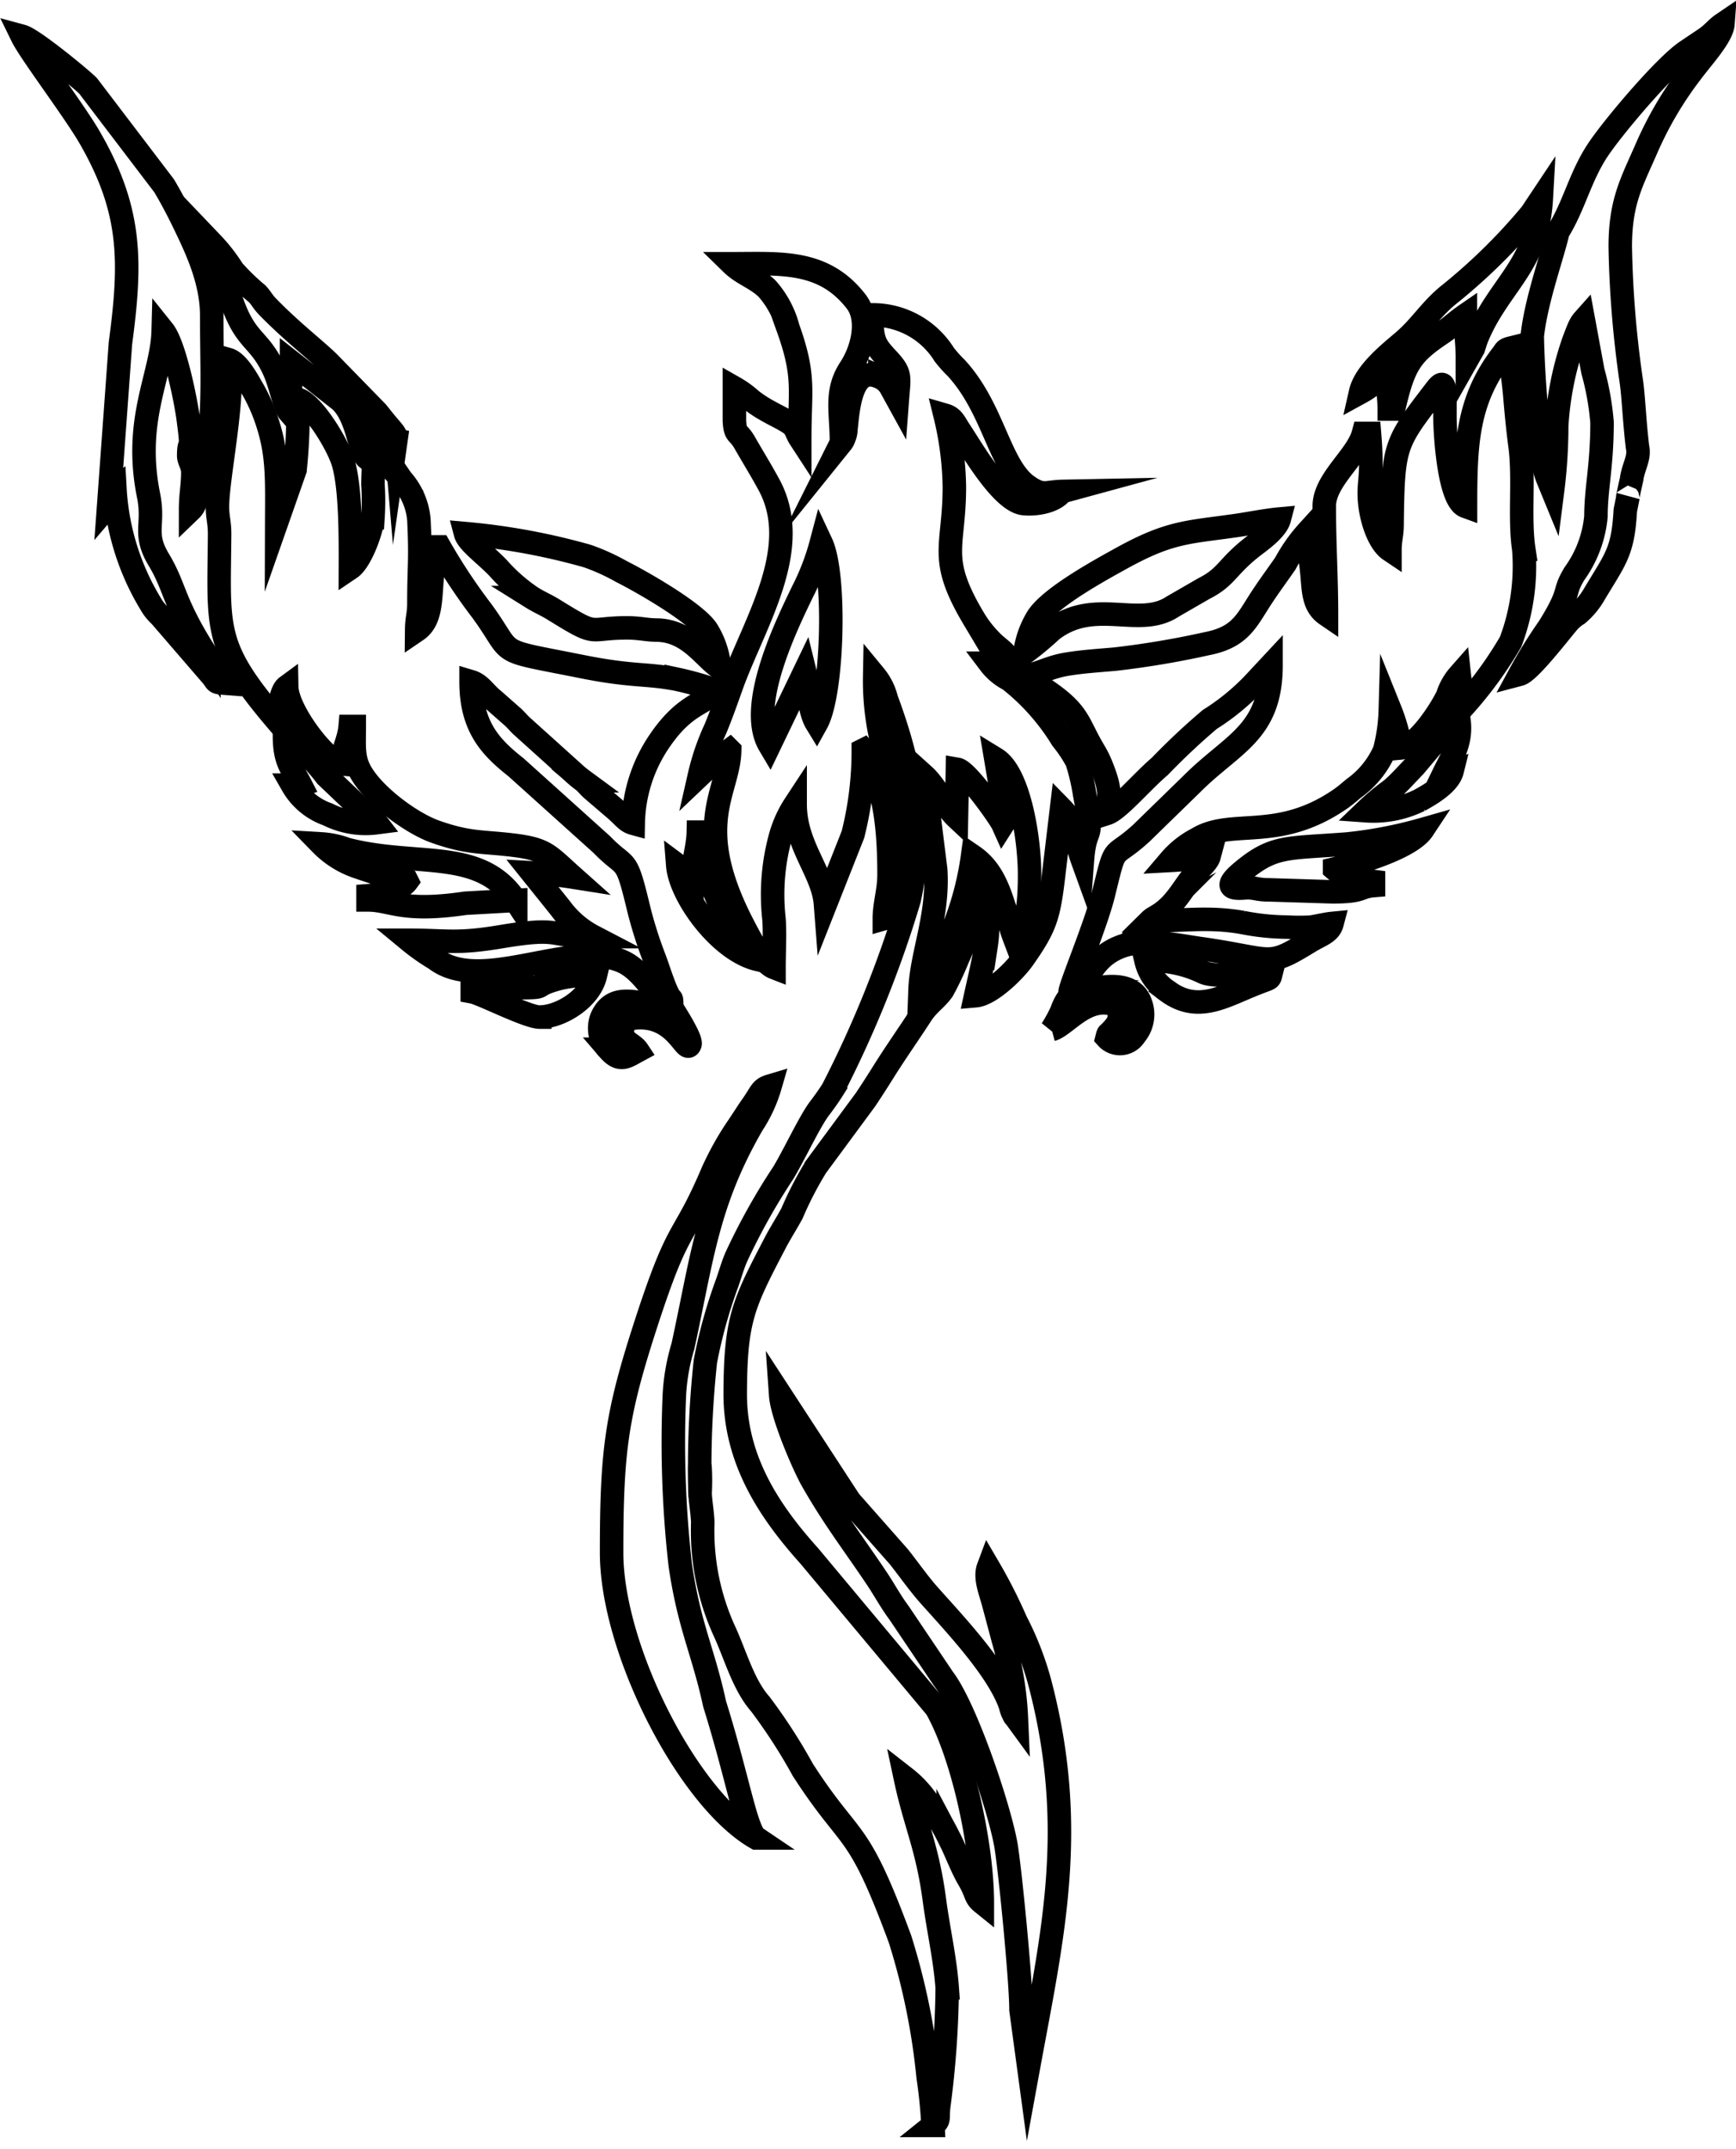 <svg id="svg170" xmlns="http://www.w3.org/2000/svg" viewBox="0 0 147.74 182.85"><defs><style>.cls-1,.cls-2{fill:none;stroke:#000;stroke-width:2px;}.cls-1{stroke-miterlimit:10;}</style></defs><title>rise-logo</title><path id="path75" class="cls-1" d="M89.46,40.84c-.55.82-2.16,1.13-3.28,1-1.87-.27-4.4-4.71-5.42-6.24-.38-.56-.53-1.07-1.22-1.27a27.19,27.19,0,0,1,.79,6.09c0,5.23-1.46,6,1.66,11.23a9.87,9.87,0,0,0,1.46,1.88c.59.64,1.42,1,1.64,1.9H83.34A4.83,4.83,0,0,0,85,56.82a19.13,19.13,0,0,1,4.5,5.07,12,12,0,0,1,1.26,1.89,18.45,18.45,0,0,1,.65,2.76c.84,4.43.07,2.34-.18,5.64a12.89,12.89,0,0,1-.61-2.37,4.77,4.77,0,0,0-1.17-2L88.83,73c-.44,3.86-.64,4.72-2.63,7.55-.77,1.09-2.8,3.06-4.06,3.17.31-1.42.62-2.67.89-4.25a11.7,11.7,0,0,0-.29-4.89c-.51.89-.5,2.17-.92,3.12s-.73,1.82-1.2,2.83a24.81,24.81,0,0,1-1.28,2.71c-.56.8-1.24,1.17-1.84,2.1-1.09,1.68-2.1,3.1-3.17,4.8-.55.88-1,1.58-1.56,2.42l-4.19,5.68a30.28,30.28,0,0,0-2.07,4c-.5.92-1,1.68-1.45,2.55-2.72,5.21-3.36,6.48-3.38,12.83,0,5.63,2.92,10,6.3,13.76l10.81,12.94c2.26,4,3.92,11.73,3.92,16.58-.52-.42-.49-.65-.79-1.3s-.44-.78-.73-1.38c-.53-1.07-.86-2-1.39-3a20.63,20.63,0,0,0-1.57-2.64,8.9,8.9,0,0,0-2.07-2.3c.85,4,1.86,5.81,2.47,10.36.32,2.45.91,5,1.09,7.49A81.21,81.21,0,0,1,79,178.2c-.13,1.13.12,1.15-.49,1.64a40.75,40.75,0,0,0-.41-4.12A57.79,57.79,0,0,0,75.71,164c-3.69-10-4.06-7.88-8.28-14.42a46.52,46.52,0,0,0-3.62-5.6c-1.45-1.65-2.11-4.17-3.06-6.22a20.5,20.5,0,0,1-1.83-9.26c-.06-1.05-.19-1.61-.23-2.44a19.65,19.65,0,0,0,0-2.18c-.09-1.3,0,2.81,0,2.32a84.59,84.59,0,0,1,.45-11.37A42.11,42.11,0,0,1,61,108.14c.27-.77.46-1.47.77-2.19a54.52,54.52,0,0,1,4-7.16c.91-1.51,2.16-4.19,3-5.37.46-.61.8-1.07,1.21-1.72a94.71,94.71,0,0,0,6.5-16.14c1.32-5.77.07-11.72-1.93-17.07a5,5,0,0,0-1-2,22.49,22.49,0,0,0,.53,5.3c.42,1.71.83,3,1.15,4.83A26,26,0,0,1,75,76.33c-.19.79.17.59-.63.82,0-1.23.39-2.3.4-3.69,0-3.51-.26-7-1.79-10l-.14-.27c-.24-.4-.09-.16-.26-.37A29,29,0,0,1,71.7,70l-2.34,5.92c-.21-2.72-2.58-4.94-2.58-8.49A9.8,9.8,0,0,0,65.58,70a18.62,18.62,0,0,0-.6,7.2c.09,1.22,0,2.85,0,4.12-1-.39-2.08-2.56-2.57-3.49-4.55-8.69-1.27-11.38-1.2-15A28,28,0,0,0,58.63,65,20,20,0,0,1,60,61c.57-1.38,1-2.64,1.49-4,2-5.33,6-11.53,3-16.87-.7-1.28-1.28-2.2-2-3.46-.57-1-.81-.59-.88-1.87V32A8.15,8.15,0,0,1,63,33c1.22,1,2.68,1.51,3.44,2.09.42.32.45.74.73,1.17,0-4.12.48-5.24-1-9.36a8.08,8.08,0,0,0-1.78-3.34c-.93-.91-2.09-1.23-3-2.12,4.18,0,7.8-.36,10.57,3.2,1.19,1.52.56,4.09-.48,5.68-1.32,2-.76,3.64-.76,6.34a1.25,1.25,0,0,0,.22-.41,1.83,1.83,0,0,0,.16-.69c.18-1.72.42-5.61,2.89-4.46a2,2,0,0,1,.89.78l.6,1.09c.15-2,.35-2.19-.94-3.54-1-1.09-1.24-1.52-1.24-3.64a7.16,7.16,0,0,1,6.17,3.38,10.66,10.66,0,0,0,1,1.12c3.17,3.43,3.66,8.23,6,10,1.4,1,1.57.55,3.1.52Z" transform="translate(0.89 1)"/><path id="path77" class="cls-1" d="M56.23,84.68h-.35s-.08-.11-.1-.08c-.17.37-1.63-2.83-3.63-3.76-4.26-2-12.11,2.76-16-.26A18.05,18.05,0,0,1,33.91,79c3.25,0,4,.34,7.88-.31,5.2-.87,3.93,0,7.83,0a8.14,8.14,0,0,1-2.82-2.43l-2.41-3a34.13,34.13,0,0,1,3.49.37c-2.1-1.87-2.29-2.37-5-2.71s-3.83-.13-6.73-1.16c-2.1-.74-5.46-3.24-6.47-5.31-.54-1.11-.42-2.09-.42-3.64h-.35c-.1,1.18-.67,2-.7,3.19-1.27-.11-4.66-4.46-4.7-6.57-.49.36-.62,1.72-.88,2.83-5.41-6.37-4.89-7.72-4.83-15.79,0-1-.15-1.32-.18-2.13-.1-2.38,1.58-9.82.91-12.75.79.22,1.59,1.66,2,2.38a14.86,14.86,0,0,1,1.4,3.19c.84,2.66.74,4.85.73,8.26l1.56-4.45a42.94,42.94,0,0,0,.22-6c1.27.34,3.41,3.8,3.89,5.43.62,2.13.61,6.18.6,8.93.83-.56,1.78-3,1.92-4.27a22.74,22.74,0,0,0,0-2.86c0-.65.08-2,.08-3,.77.21,1.88,1.91,2.34,2.59a5.87,5.87,0,0,1,1.49,3.44c.17,3.51,0,3.88,0,7.1,0,1-.18,1.22-.19,2.3,1.37-.93,1.12-3,1.38-5a14.81,14.81,0,0,0,.22-2.1h.34a48.69,48.69,0,0,0,3.58,5.41c2.94,4,.81,3.23,8.57,4.78,4.31.86,5.34.56,8,1.06a27,27,0,0,1,3.51,1C58.78,59,57.33,59,55.27,62A12.83,12.83,0,0,0,53,69.05c-.62-.17-.83-.63-1.77-1.4l-1.68-1.44c-.33-.28-.47-.5-.8-.78a9.77,9.77,0,0,1-.87-.72l-4.25-3.83c-.36-.31-.54-.57-.88-.88l-1.68-1.48C40.4,58,40,57.24,39.2,57c0,3.87,1.69,5.6,3.82,7.28l7.32,6.59c2.11,2.19,2,.77,3.1,5.35a35.58,35.58,0,0,0,1.35,4.29c.28.74.46,1.34.74,2.08a9.63,9.63,0,0,0,.42,1c.33.67.31.07.33,1.08Z" transform="translate(0.89 1)"/><path id="path79" class="cls-1" d="M90.88,83.4h-.7c0-.5,2.18-5.68,2.83-8.29,1.13-4.59.62-2.84,3.23-5.22l4.28-4.17c3.47-3.49,6.76-4.34,6.76-10.14l-1.52,1.63a19.38,19.38,0,0,1-3.69,3,57.56,57.56,0,0,0-4.26,4c-1.5,1.27-3.53,3.69-4.49,4,0-1.2.54-1.5-.4-3.85a8.77,8.77,0,0,0-.75-1.54c-1.39-2.35-1.16-3.18-4.26-5.24a4.43,4.43,0,0,1-1.4-1.07c1.2-.28,2-.77,3.39-1s2.78-.31,4.11-.43a75.81,75.81,0,0,0,7.79-1.31c3-.58,3.42-2.06,4.82-4.14.62-.93,1.27-1.81,1.88-2.69a13.75,13.75,0,0,1,1.93-2.73c0,1.34.25,2.49.36,3.88s.17,2.5,1.21,3.21c0-3.2-.19-5.93-.19-9.23,0-2.25,2.8-4.2,3.33-6.19h.52c.31,3.76-.12,4,0,5.66s.79,3.62,1.74,4.26c0-.89.17-1.23.18-2.12.08-6.91.22-6.92,3.71-11.49.58-.76.64-.5.79,0v2.27c0,1.33.32,7.1,1.75,7.62,0-5.27.12-9,3.15-12.92.25-.33.21-.42.69-.54,0,1.35.24,2.65.36,4.06.1,1.24.25,2.81.43,4.16.39,2.8-.07,6.24.33,8.89a18.23,18.23,0,0,1-1.12,7.88,33.36,33.36,0,0,1-3.84,5.31,12.41,12.41,0,0,1-.53-2.49,4.89,4.89,0,0,0-1,1.78c-.64,1.31-2.58,4.3-4,4.43a14.23,14.23,0,0,0-.87-3.19,15,15,0,0,1-.49,3.4,7.82,7.82,0,0,1-2.6,3.21c-.38.31-.68.58-1.07.86-5.38,3.77-9.32,1.64-12.29,3.47a7.62,7.62,0,0,0-2.29,1.82,30.9,30.9,0,0,0,3.32-.36c-.13.49-.85,1.1-1.18,1.46-1,1.14-1.57,2.51-3,3.47l-.44.27a1.64,1.64,0,0,0-.4.29c3,0,5.07-.35,7.88.15a20.27,20.27,0,0,0,3.81.39,16.68,16.68,0,0,0,2,0c.44-.06,1.27-.26,1.79-.31-.22.83-1.07,1-2.06,1.63-3.52,2.15-2.87,1.4-9.12.51-2.08-.3-4.72-.88-6.65-.22-2.15.75-2.69,2.23-3.81,3.93Z" transform="translate(0.89 1)"/><path id="path81" class="cls-1" d="M137,20a89.43,89.43,0,0,0,.94,11.44c.2,1.39.25,3.28.53,5.61.2.94-.35,1.6-.51,2.74.15-.63-.43,1.86-.3,1.48l-.23,1.16c-.2,3.53-.81,4.07-2.63,7.11a6.32,6.32,0,0,1-1.42,1.71,3.5,3.5,0,0,0-.85.73c-.76.9-3.28,4.17-4.07,4.38a41,41,0,0,1,2.48-4c2-3.23,1.1-2.79,2.16-4.55a9.87,9.87,0,0,0,1.83-4.87c0-2.38.52-4.3.52-8a23.19,23.19,0,0,0-.78-4.36l-.8-4.33a1.73,1.73,0,0,0-.22.31,2.92,2.92,0,0,0-.23.47c-.17.41-.28.71-.39,1a26.6,26.6,0,0,0-1.44,7.22,43.75,43.75,0,0,1-.35,5.49l-.46-1.12a13.38,13.38,0,0,1-.4-1.37,90.3,90.3,0,0,1-.87-10.64c.32-3.05,1.73-6.87,2.18-8.88,1.4-2.26,1.88-4.65,3.37-6.92,1.23-1.88,5.66-7.14,7.57-8.44l1.58-1.06c.71-.48.94-.88,1.53-1.28-.08,1.08-1.78,2.89-2.71,4.15a30.79,30.79,0,0,0-3.79,6.43C138,14.47,137,16.12,137,20Z" transform="translate(0.89 1)"/><path id="path83" class="cls-1" d="M17.13,25.91c0,6.12.42,9.93-1.37,15.66a1.46,1.46,0,0,1-.43.82c0-1.35.18-1.93.19-3.19,0-.63-.35-1-.35-1.42,0-1.57.36-.12,0-2.81C15,33.4,14,28.39,13,27.14c-.1,3.8-2.56,7.5-1.25,14,.52,2.56-.49,3.21.87,5.48,1.48,2.45,1.17,3.65,4.27,8.41a9.81,9.81,0,0,1,1.25,2.09c-.76-.06-.56-.1-1-.63l-4.4-5.1a4,4,0,0,1-.8-1,21.11,21.11,0,0,1-3.05-9.82c-.23.17.07.72-.53,1.42l1-13.78c.93-7,1-11.39-2.78-17.79C5.11,8,1.65,3.42,1,2.09c.92.25,5,3.6,5.61,4.22l6.47,8.5c.66,1.11,1.2,2.15,1.77,3.33C15.84,20.21,17.14,22.91,17.13,25.91Z" transform="translate(0.89 1)"/><path id="path85" class="cls-1" d="M63.47,155.38c-5.77-3.3-12.31-16-12.31-24.28,0-8.75.41-11.76,3-19.7,2.82-8.65,3-6.59,5.59-12.67a24.89,24.89,0,0,1,2.17-3.87c.44-.65.75-1.16,1.2-1.8.79-1.12.73-1.42,1.53-1.66a12,12,0,0,1-1.51,3.27c-3.85,6.67-4.27,11.35-5.91,18.87a17.45,17.45,0,0,0-.73,4.17A92.72,92.72,0,0,0,57,132.14c.77,5.27,1.94,7.29,2.93,11.85,2,6.41,2.68,10.81,3.54,11.39Z" transform="translate(0.89 1)"/><path id="path87" class="cls-1" d="M85.61,145.21a27.94,27.94,0,0,0-1.11-6.67l-.8-3c-.29-1.12-.81-2.28-.47-3.19a43.19,43.19,0,0,1,2.34,4.6,26,26,0,0,1,2,5.1c3.31,12.47,1.12,21.62-.92,32.75L86,170c0-2.52-.94-12-1.28-14-.57-3.25-3.42-11.68-5.33-14.18l-3.77-5.6c-.66-.88-1.17-1.82-1.79-2.77-2-3-3.74-5.21-5.62-8.52-.72-1.27-2.54-5.5-2.66-7.22l5.87,9,4.2,4.76c.86,1.09,1.69,2.28,2.58,3.28,2.16,2.42,5.92,6.39,6.91,9.4a3.27,3.27,0,0,0,.17.53C85.54,145.21,85.34,144.84,85.61,145.21Z" transform="translate(0.89 1)"/><path id="path89" class="cls-1" d="M60.34,55.81c-1.34-.91-2.6-3.1-5.23-3.2-1,0-1.45-.18-2.62-.19-3.53,0-2.35.87-6.31-1.58-.64-.39-1.17-.6-1.81-1a15,15,0,0,1-2.9-2.55c-1.08-1.11-2.55-2.17-2.74-2.89a56.09,56.09,0,0,1,10.36,1.91A18,18,0,0,1,52,47.63c1.73.87,6.32,3.49,7.29,5A7.2,7.2,0,0,1,60.34,55.81Z" transform="translate(0.89 1)"/><path id="path91" class="cls-1" d="M86.34,54.52a7.67,7.67,0,0,1,1.07-3c1.14-1.75,5.42-4.07,7.34-5.13,4-2.18,5.53-2.1,9.58-2.68,1.16-.17,2.55-.45,3.65-.55-.21.79-1.32,1.64-1.94,2.11-2.56,1.91-2.41,2.76-4.46,3.8l-2.67,1.54c-2.87,1.91-6.65-.8-10.28,2A27.91,27.91,0,0,1,86.34,54.52Z" transform="translate(0.89 1)"/><path id="path93" class="cls-1" d="M86.73,73.4c0,1.8-.08,4.46-1.21,5.61-1.14-3-1.36-5.62-3.64-7.18a25.83,25.83,0,0,1-4.47,11.38c.11-3,1.59-6.28,1.33-10.23l-1-8c1,.9,1.82,2.68,2.77,3.57l.08-4.09c.81.14,3.61,4.08,3.87,4.66.21-.33.18-.09.22-.67l-.82-4.87C85.83,64.79,86.73,70.28,86.73,73.4Z" transform="translate(0.89 1)"/><path id="path95" class="cls-1" d="M32.81,36.42c-.9-.22-1.42-1-2.09-1.43a30,30,0,0,0-.36,3c-.7-.52-.76-3.51-2.3-4.92l-4.14-3.25c0,1.68-.18,2.63-.18,4.25-.48-.55-.7-2.3-1.38-3.73-1.38-2.86-2.51-2.16-3.85-6.71L17.15,19.7A14.46,14.46,0,0,1,18.94,22,18.7,18.7,0,0,0,21,24c.35.37.45.64.86,1.07,2.12,2.19,4.32,3.85,5.32,4.88l4,4.1c.35.42.51.65.87,1.07.78.92.7.78.75,1.37Z" transform="translate(0.89 1)"/><path id="path97" class="cls-1" d="M130.28,15.9c-.32,5.72-3.6,7.3-5.47,11.82-.14.35-.19.57-.31.92l-.51.9c0-1.46-.17-2.22-.17-3.72-.74.51-1.24,1-2,1.52-2.65,1.77-3.24,2.67-4.11,6.46h-.37c0-1.14-.17-1.6-.17-2.84-.7.19-1.19.83-2.27,1.42.38-1.67,2.41-3.29,3.61-4.31,1.5-1.27,2.33-2.73,3.91-4a49,49,0,0,0,7-6.88Z" transform="translate(0.89 1)"/><path id="path99" class="cls-1" d="M43,75.61l-4.29.24c-5.38.8-6.29-.28-8.28-.28v-.36c1.17-.09,2.78-.49,3.32-1.23a36.51,36.51,0,0,1-4.08-1.18,7.86,7.86,0,0,1-3.24-2,7.38,7.38,0,0,1,2.17.46c6,1.56,11.4-.19,14.4,4.38Z" transform="translate(0.89 1)"/><path id="path101" class="cls-1" d="M112.69,72.94c.47.41.74.35,1.51.6A7.54,7.54,0,0,0,116,74v.35c-1.31.11-.8.53-3.49.53l-5.42-.17c-.9,0-1-.14-1.74-.18-.51,0-2.62.39-.6-1.32,2.74-2.31,3.8-2,9-2.4a37.29,37.29,0,0,0,6.45-1.24c-1.06,1.6-5.61,2.91-7.51,3.36Z" transform="translate(0.89 1)"/><path id="path103" class="cls-1" d="M68.6,60.52c-.66-1.08-.66-3-1-4.38l-3,6.24C62.66,59.11,66,52.26,67.43,49.3A20.55,20.55,0,0,0,69,45.21C70.27,47.92,70,58,68.6,60.52Z" transform="translate(0.89 1)"/><path id="path105" class="cls-1" d="M31.14,69A7.14,7.14,0,0,1,27,68.29a5.58,5.58,0,0,1-3-2.49h.61a.14.14,0,0,0,.09,0c-.79-1.54-1.39-2-1.38-4.26,0-1.34,1.23.65,1.71,1.27.63.8,1.22,1.39,1.84,2.21L30,68A3.94,3.94,0,0,1,31.14,69Z" transform="translate(0.89 1)"/><path id="path107" class="cls-2" d="M122,64.79l.69-.2c-.27,1.08-1.85,2-2.78,2.51a8.93,8.93,0,0,1-4.55.88,19.88,19.88,0,0,1,2.12-1.77c.68-.56,1.38-1.37,2-2l3.71-4.39C123.67,62,122.69,63.36,122,64.79Z" transform="translate(0.89 1)"/><path id="path109" class="cls-1" d="M45.05,85.54c-1.07,0-4.94-2-5.75-2.15v-.53c1,0,1.21.18,2.27.18,5.12,0,2.16,0,5.14-.79A10.57,10.57,0,0,1,49.78,82c-.47,2-3,3.53-4.73,3.53Z" transform="translate(0.89 1)"/><path id="path111" class="cls-1" d="M107.28,81.8c-.14.55,0,.38-1.24.87-2.74,1.06-5,2.64-7.69.58a4.25,4.25,0,0,1-1.71-2.51,10.11,10.11,0,0,1,4.9,1C102.58,82.21,105.69,81.8,107.28,81.8Z" transform="translate(0.89 1)"/><path id="path113" class="cls-2" d="M63.57,80.63c-3.25-.78-6.58-5.45-6.78-8,.51.38.7,1,1.21,1.42,0-1.49.51-2.89.54-4.25h.52a13.25,13.25,0,0,0,2.87,8.59Z" transform="translate(0.89 1)"/><path id="path115" class="cls-2" d="M90.53,83.4h.35c1.84-.44,4.61-1.1,5.31,1a2.7,2.7,0,0,1-.49,2.67,1.5,1.5,0,0,1-2.06.5,1.35,1.35,0,0,1-.32-.26c.13-.51.07-.23.33-.55l.17-.18c.62-.7.55-.86.55-1.93-2.64-1.28-4.5,1.61-5.76,1.95a12.39,12.39,0,0,0,.87-1.6,3.79,3.79,0,0,1,1-1.59Z" transform="translate(0.89 1)"/><path id="path117" class="cls-2" d="M55.88,84.68h.35c.29.45,1.76,2.73,1.6,3.17-.38,1-1.29-3.08-5.45-2.11-.91,1.92.45,1.83,1,2.66-1,.54-1.52,1-2.49-.13a2.51,2.51,0,0,1-.59-2.65c1-2.35,3.29-1.13,5.54-.94Z" transform="translate(0.89 1)"/></svg>